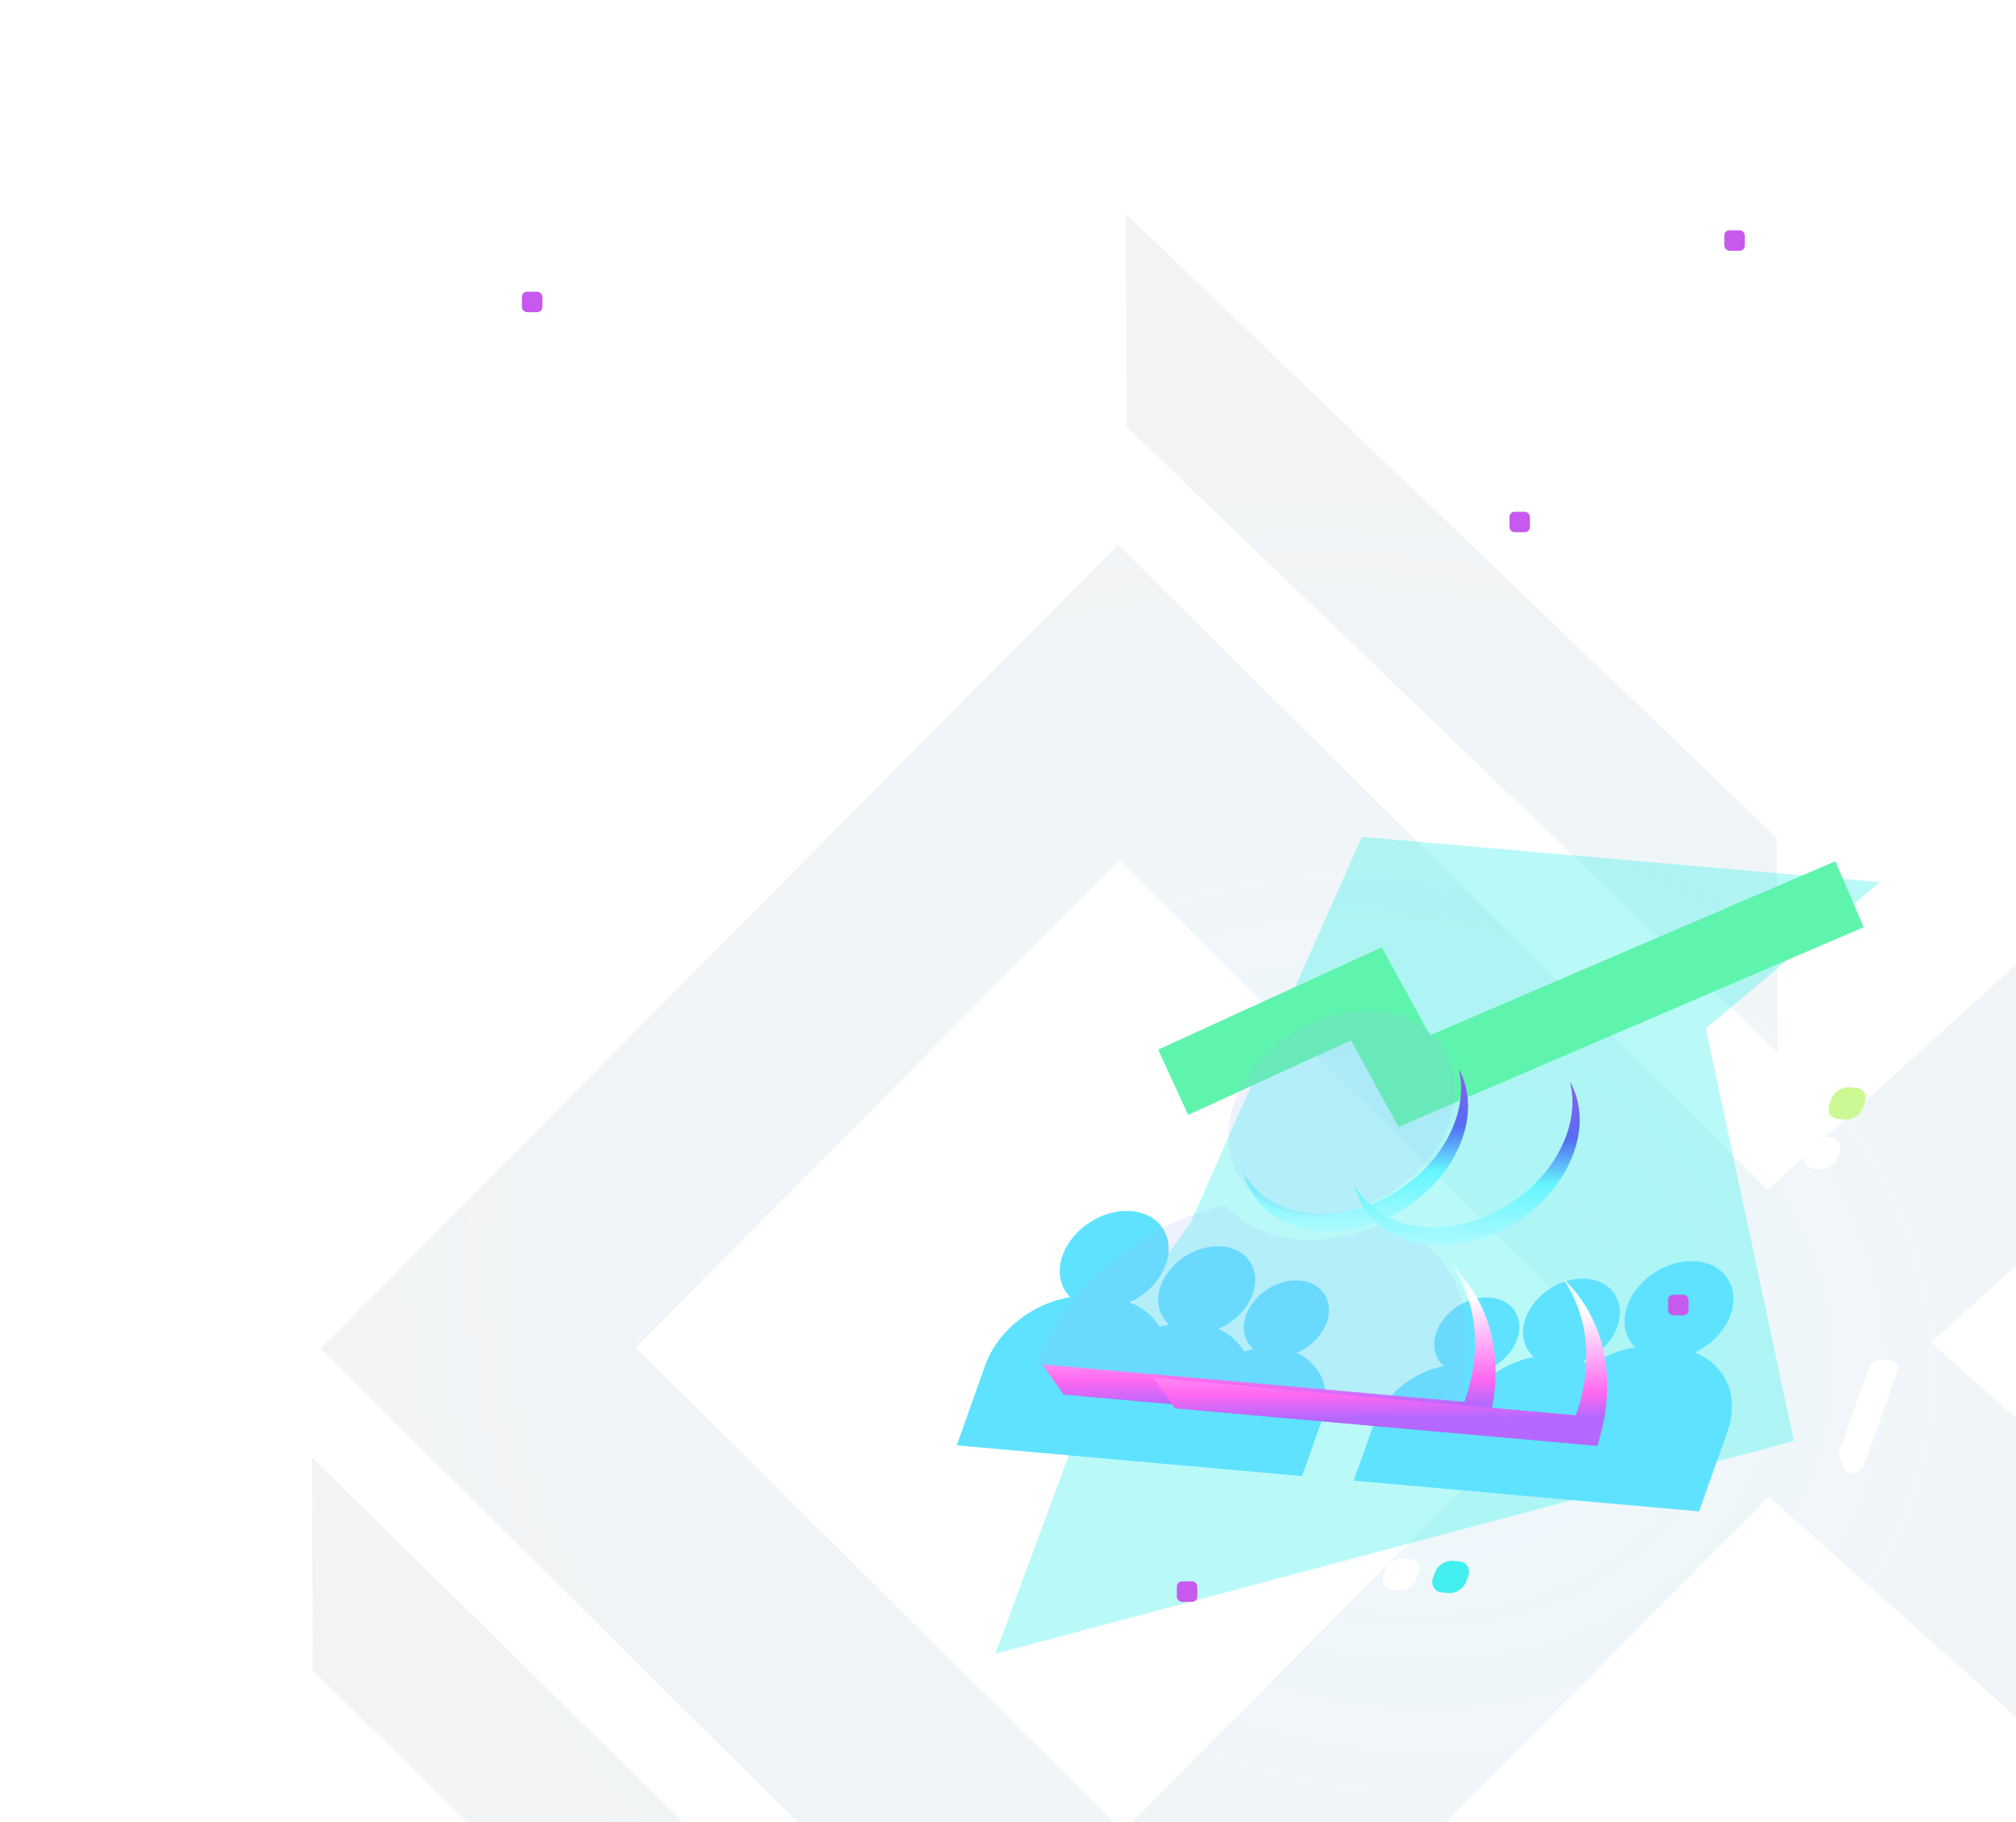 <svg width="394" height="356" viewBox="0 0 394 356" fill="none" xmlns="http://www.w3.org/2000/svg">
<path fill-rule="evenodd" clip-rule="evenodd" d="M215.422 436.506L60.959 284.778L61.122 326.384L215.586 478.382L215.422 436.506ZM77.987 248.084L62.639 263.552L78.108 278.9L204.266 404.072L219.734 419.42L235.082 403.951L345.709 292.453L451.894 387.068L488.372 419.572L488.181 370.714L487.327 153.055L487.136 104.198L450.914 136.986L345.473 232.432L233.975 121.805L218.507 106.457L203.159 121.926L77.987 248.084ZM313.117 261.721L218.748 168.089L124.271 263.31L219.492 357.788L313.124 263.419L312.176 262.573L313.117 261.721ZM377.398 262.318L443.939 202.084L444.409 322.027L377.398 262.318ZM220.049 41.806L347.238 163.7L347.403 205.576L220.212 83.412L220.049 41.806Z" fill="url(#paint0_radial_8701_24684)"/>
<g filter="url(#filter0_f_8701_24684)">
<path d="M232.566 239.13L266.162 163.538L367.394 172.38L333.378 200.961L350.596 281.568L194.548 323.121L218.42 258.581L232.566 239.13Z" fill="#3FF0ED" fill-opacity="0.2"/>
</g>
<g filter="url(#filter1_f_8701_24684)">
<path d="M232.566 239.13L266.162 163.538L367.394 172.38L333.378 200.961L350.596 281.568L194.548 323.121L218.42 258.581L232.566 239.13Z" fill="#3FF0ED" fill-opacity="0.2"/>
</g>
<path d="M270.777 306.705C271.263 305.34 272.826 304.337 274.269 304.466L275.576 304.582C277.019 304.71 277.796 305.921 277.31 307.286L276.871 308.522C276.386 309.887 274.822 310.89 273.379 310.762L272.072 310.645C270.629 310.517 269.852 309.306 270.338 307.941L270.777 306.705Z" fill="white"/>
<rect width="8.065" height="8.065" rx="2.624" transform="matrix(0.996 0.089 -0.335 0.942 206.791 180.755)" fill="white"/>
<path d="M365.191 267.419C365.569 266.356 366.786 265.576 367.909 265.676L369.468 265.815C370.592 265.914 371.196 266.857 370.818 267.919L364.372 286.048C363.708 287.917 360.9 288.463 360.287 286.842L359.459 284.648C359.327 284.299 359.333 283.895 359.476 283.493L365.191 267.419Z" fill="white"/>
<path d="M357.939 214.702C358.425 213.337 359.988 212.334 361.432 212.463L362.738 212.579C364.181 212.707 364.958 213.918 364.472 215.283L364.033 216.519C363.548 217.884 361.984 218.887 360.541 218.759L359.234 218.643C357.791 218.514 357.015 217.304 357.5 215.938L357.939 214.702Z" fill="#CCF994"/>
<rect width="6.559" height="6.559" rx="2.624" transform="matrix(0.996 0.089 -0.335 0.942 281.344 304.757)" fill="#43EFEF"/>
<rect width="6.559" height="6.559" rx="2.624" transform="matrix(0.996 0.089 -0.335 0.942 353.979 221.914)" fill="white"/>
<path d="M229.273 211.47L267.03 194.193L276.397 211.244L361.463 174.731" stroke="#5FF4AD" stroke-width="14.028"/>
<path fill-rule="evenodd" clip-rule="evenodd" d="M338.226 256.9C337.083 260.115 334.39 262.809 331.199 264.308C337.223 266.637 340.052 272.829 337.621 279.665L332.055 295.321L297.364 292.237L297.364 292.237L279.7 290.667L279.7 290.666L264.564 289.32L268.489 278.283C270.512 272.592 276.145 268.115 282.165 266.919C280.433 265.4 279.799 262.943 280.741 260.292C282.206 256.173 286.923 253.148 291.277 253.535C295.632 253.922 297.974 257.575 296.51 261.694C295.567 264.344 293.278 266.542 290.606 267.669C291.092 267.887 291.552 268.135 291.983 268.411C294.349 266.824 297.019 265.683 299.759 265.139C297.785 263.408 297.062 260.608 298.136 257.587C299.805 252.893 305.18 249.446 310.142 249.887C315.104 250.328 317.774 254.491 316.105 259.184C315.031 262.205 312.421 264.71 309.375 265.994C309.886 266.223 310.372 266.481 310.83 266.767C313.466 264.99 316.476 263.758 319.546 263.272C317.584 261.315 316.914 258.322 318.057 255.107C319.93 249.839 325.963 245.969 331.533 246.464C337.103 246.959 340.099 251.632 338.226 256.9Z" fill="#5FE2FF"/>
<path fill-rule="evenodd" clip-rule="evenodd" d="M207.67 245.297C206.527 248.512 207.198 251.504 209.159 253.462C201.899 254.609 194.975 259.935 192.545 266.77L186.978 282.426L221.669 285.51L221.67 285.509L227.349 286.013L227.348 286.015L254.47 288.425L258.395 277.388C260.418 271.696 258.216 266.522 253.388 264.362C256.061 263.235 258.352 261.037 259.294 258.386C260.759 254.267 258.416 250.615 254.062 250.227C249.707 249.84 244.99 252.866 243.526 256.985C242.583 259.636 243.218 262.094 244.951 263.612C244.344 263.733 243.741 263.887 243.145 264.072C242.019 262.174 240.299 260.642 238.102 259.659C241.147 258.374 243.755 255.87 244.829 252.851C246.498 248.157 243.828 243.994 238.866 243.553C233.904 243.112 228.529 246.56 226.86 251.253C225.786 254.273 226.509 257.074 228.482 258.804C227.845 258.931 227.211 259.09 226.584 259.279C225.336 257.157 223.36 255.482 220.814 254.498C224.004 252.998 226.696 250.304 227.84 247.09C229.713 241.821 226.716 237.149 221.147 236.654C215.577 236.159 209.544 240.028 207.67 245.297Z" fill="#5FE2FF"/>
<g filter="url(#filter2_bi_8701_24684)">
<path fill-rule="evenodd" clip-rule="evenodd" d="M306.178 221.772C302.278 232.742 289.715 240.799 278.117 239.768C271.919 239.217 267.251 236.181 264.844 231.799C266.401 238 271.749 242.545 279.473 243.232C291.07 244.263 303.633 236.206 307.534 225.236C309.35 220.129 308.968 215.292 306.872 211.475C307.652 214.584 307.481 218.109 306.178 221.772ZM226.694 269.35L225.498 269.27L229.645 275.164L229.644 275.171L229.65 275.171L229.663 275.189L229.67 275.173L312.185 282.508L312.784 280.293C316.098 268.049 312.99 256.955 305.333 249.627C310.337 256.748 311.629 266.361 307.997 276.576L226.694 269.35Z" fill="url(#paint1_linear_8701_24684)"/>
</g>
<g filter="url(#filter3_bi_8701_24684)">
<circle cx="21.081" cy="21.081" r="21.081" transform="matrix(0.996 0.089 -0.335 0.942 271.244 198.178)" fill="#9CB0F8" fill-opacity="0.17"/>
<path fill-rule="evenodd" clip-rule="evenodd" d="M262.49 237.98C246.141 241.515 230.963 253.753 225.455 269.242L307.997 276.579C313.542 260.981 307.609 246.789 294.508 240.723C288.918 243.625 282.641 245.095 276.579 244.556C270.578 244.022 265.737 241.605 262.49 237.98Z" fill="#9CB0F8" fill-opacity="0.17"/>
</g>
<g filter="url(#filter4_f_8701_24684)">
<path fill-rule="evenodd" clip-rule="evenodd" d="M306.178 221.772C302.278 232.742 289.715 240.799 278.117 239.768C271.919 239.217 267.251 236.181 264.844 231.799C266.401 238 271.749 242.545 279.473 243.232C291.07 244.263 303.633 236.206 307.534 225.236C309.35 220.129 308.968 215.292 306.872 211.475C307.652 214.584 307.481 218.109 306.178 221.772ZM226.694 269.35L225.498 269.27L229.645 275.164L229.644 275.171L229.65 275.171L229.663 275.189L229.67 275.173L312.185 282.508L312.784 280.293C316.098 268.049 312.99 256.955 305.333 249.627C310.337 256.748 311.629 266.361 307.997 276.576L226.694 269.35Z" fill="url(#paint2_linear_8701_24684)"/>
</g>
<g filter="url(#filter5_f_8701_24684)">
<path fill-rule="evenodd" clip-rule="evenodd" d="M306.178 221.772C302.278 232.742 289.715 240.799 278.117 239.768C271.919 239.217 267.251 236.181 264.844 231.799C266.401 238 271.749 242.545 279.473 243.232C291.07 244.263 303.633 236.206 307.534 225.236C309.35 220.129 308.968 215.292 306.872 211.475C307.652 214.584 307.481 218.109 306.178 221.772ZM226.694 269.35L225.498 269.27L229.645 275.164L229.644 275.171L229.65 275.171L229.663 275.189L229.67 275.173L312.185 282.508L312.784 280.293C316.098 268.049 312.99 256.955 305.333 249.627C310.337 256.748 311.629 266.361 307.997 276.576L226.694 269.35Z" fill="url(#paint3_linear_8701_24684)"/>
</g>
<rect x="206" y="25" width="4" height="4" rx="1" fill="white"/>
<rect x="295" y="100" width="4" height="4" rx="1" fill="#C759EE"/>
<rect x="326" y="253" width="4" height="4" rx="1" fill="#C759EE"/>
<rect x="102" y="57" width="4" height="4" rx="1" fill="#C759EE"/>
<rect x="230" y="309" width="4" height="4" rx="1" fill="#C759EE"/>
<rect x="337" y="45" width="4" height="4" rx="1" fill="#C759EE"/>
<defs>
<filter id="filter0_f_8701_24684" x="0.857" y="-30.154" width="560.229" height="546.967" filterUnits="userSpaceOnUse" color-interpolation-filters="sRGB">
<feFlood flood-opacity="0" result="BackgroundImageFix"/>
<feBlend mode="normal" in="SourceGraphic" in2="BackgroundImageFix" result="shape"/>
<feGaussianBlur stdDeviation="96.846" result="effect1_foregroundBlur_8701_24684"/>
</filter>
<filter id="filter1_f_8701_24684" x="97.703" y="66.692" width="366.538" height="353.275" filterUnits="userSpaceOnUse" color-interpolation-filters="sRGB">
<feFlood flood-opacity="0" result="BackgroundImageFix"/>
<feBlend mode="normal" in="SourceGraphic" in2="BackgroundImageFix" result="shape"/>
<feGaussianBlur stdDeviation="48.423" result="effect1_foregroundBlur_8701_24684"/>
</filter>
<filter id="filter2_bi_8701_24684" x="203.708" y="199.37" width="122.5" height="95.244" filterUnits="userSpaceOnUse" color-interpolation-filters="sRGB">
<feFlood flood-opacity="0" result="BackgroundImageFix"/>
<feGaussianBlur in="BackgroundImageFix" stdDeviation="6.053"/>
<feComposite in2="SourceAlpha" operator="in" result="effect1_backgroundBlur_8701_24684"/>
<feBlend mode="normal" in="SourceGraphic" in2="effect1_backgroundBlur_8701_24684" result="shape"/>
<feColorMatrix in="SourceAlpha" type="matrix" values="0 0 0 0 0 0 0 0 0 0 0 0 0 0 0 0 0 0 127 0" result="hardAlpha"/>
<feOffset dx="-21.79" dy="-2.663"/>
<feGaussianBlur stdDeviation="102.899"/>
<feComposite in2="hardAlpha" operator="arithmetic" k2="-1" k3="1"/>
<feColorMatrix type="matrix" values="0 0 0 0 0.396 0 0 0 0 0.894 0 0 0 0 1 0 0 0 0.1 0"/>
<feBlend mode="normal" in2="shape" result="effect2_innerShadow_8701_24684"/>
</filter>
<filter id="filter3_bi_8701_24684" x="202.454" y="187.849" width="119.724" height="100.835" filterUnits="userSpaceOnUse" color-interpolation-filters="sRGB">
<feFlood flood-opacity="0" result="BackgroundImageFix"/>
<feGaussianBlur in="BackgroundImageFix" stdDeviation="6.053"/>
<feComposite in2="SourceAlpha" operator="in" result="effect1_backgroundBlur_8701_24684"/>
<feBlend mode="normal" in="SourceGraphic" in2="effect1_backgroundBlur_8701_24684" result="shape"/>
<feColorMatrix in="SourceAlpha" type="matrix" values="0 0 0 0 0 0 0 0 0 0 0 0 0 0 0 0 0 0 127 0" result="hardAlpha"/>
<feOffset dx="-23.001" dy="-2.421"/>
<feGaussianBlur stdDeviation="108.952"/>
<feComposite in2="hardAlpha" operator="arithmetic" k2="-1" k3="1"/>
<feColorMatrix type="matrix" values="0 0 0 0 0.396 0 0 0 0 0.894 0 0 0 0 1 0 0 0 0.1 0"/>
<feBlend mode="normal" in2="shape" result="effect2_innerShadow_8701_24684"/>
</filter>
<filter id="filter4_f_8701_24684" x="215.813" y="201.791" width="107.973" height="90.401" filterUnits="userSpaceOnUse" color-interpolation-filters="sRGB">
<feFlood flood-opacity="0" result="BackgroundImageFix"/>
<feBlend mode="normal" in="SourceGraphic" in2="BackgroundImageFix" result="shape"/>
<feGaussianBlur stdDeviation="4.842" result="effect1_foregroundBlur_8701_24684"/>
</filter>
<filter id="filter5_f_8701_24684" x="206.129" y="192.106" width="127.342" height="109.771" filterUnits="userSpaceOnUse" color-interpolation-filters="sRGB">
<feFlood flood-opacity="0" result="BackgroundImageFix"/>
<feBlend mode="normal" in="SourceGraphic" in2="BackgroundImageFix" result="shape"/>
<feGaussianBlur stdDeviation="9.685" result="effect1_foregroundBlur_8701_24684"/>
</filter>
<radialGradient id="paint0_radial_8701_24684" cx="0" cy="0" r="1" gradientUnits="userSpaceOnUse" gradientTransform="translate(271.625 261.074) rotate(100.557) scale(243.605 293.452)">
<stop stop-color="#6CD3FF" stop-opacity="0.11"/>
<stop offset="1" stop-color="#23212B" stop-opacity="0.05"/>
</radialGradient>
<linearGradient id="paint1_linear_8701_24684" x1="328.755" y1="278.274" x2="328.389" y2="202.688" gradientUnits="userSpaceOnUse">
<stop offset="0.018" stop-color="#B468FF"/>
<stop offset="0.082" stop-color="#FF68F0"/>
<stop offset="0.291" stop-color="white"/>
<stop offset="0.621" stop-color="#65F6FF"/>
<stop offset="0.737" stop-color="#536DF3"/>
<stop offset="1" stop-color="#C24FEB"/>
</linearGradient>
<linearGradient id="paint2_linear_8701_24684" x1="328.755" y1="278.274" x2="328.389" y2="202.688" gradientUnits="userSpaceOnUse">
<stop offset="0.018" stop-color="#B468FF"/>
<stop offset="0.082" stop-color="#FF68F0"/>
<stop offset="0.291" stop-color="white"/>
<stop offset="0.621" stop-color="#65F6FF"/>
<stop offset="0.737" stop-color="#536DF3"/>
<stop offset="1" stop-color="#C24FEB"/>
</linearGradient>
<linearGradient id="paint3_linear_8701_24684" x1="328.755" y1="278.274" x2="328.389" y2="202.688" gradientUnits="userSpaceOnUse">
<stop offset="0.018" stop-color="#B468FF"/>
<stop offset="0.082" stop-color="#FF68F0"/>
<stop offset="0.291" stop-color="white"/>
<stop offset="0.621" stop-color="#65F6FF"/>
<stop offset="0.737" stop-color="#536DF3"/>
<stop offset="1" stop-color="#C24FEB"/>
</linearGradient>
</defs>
</svg>
